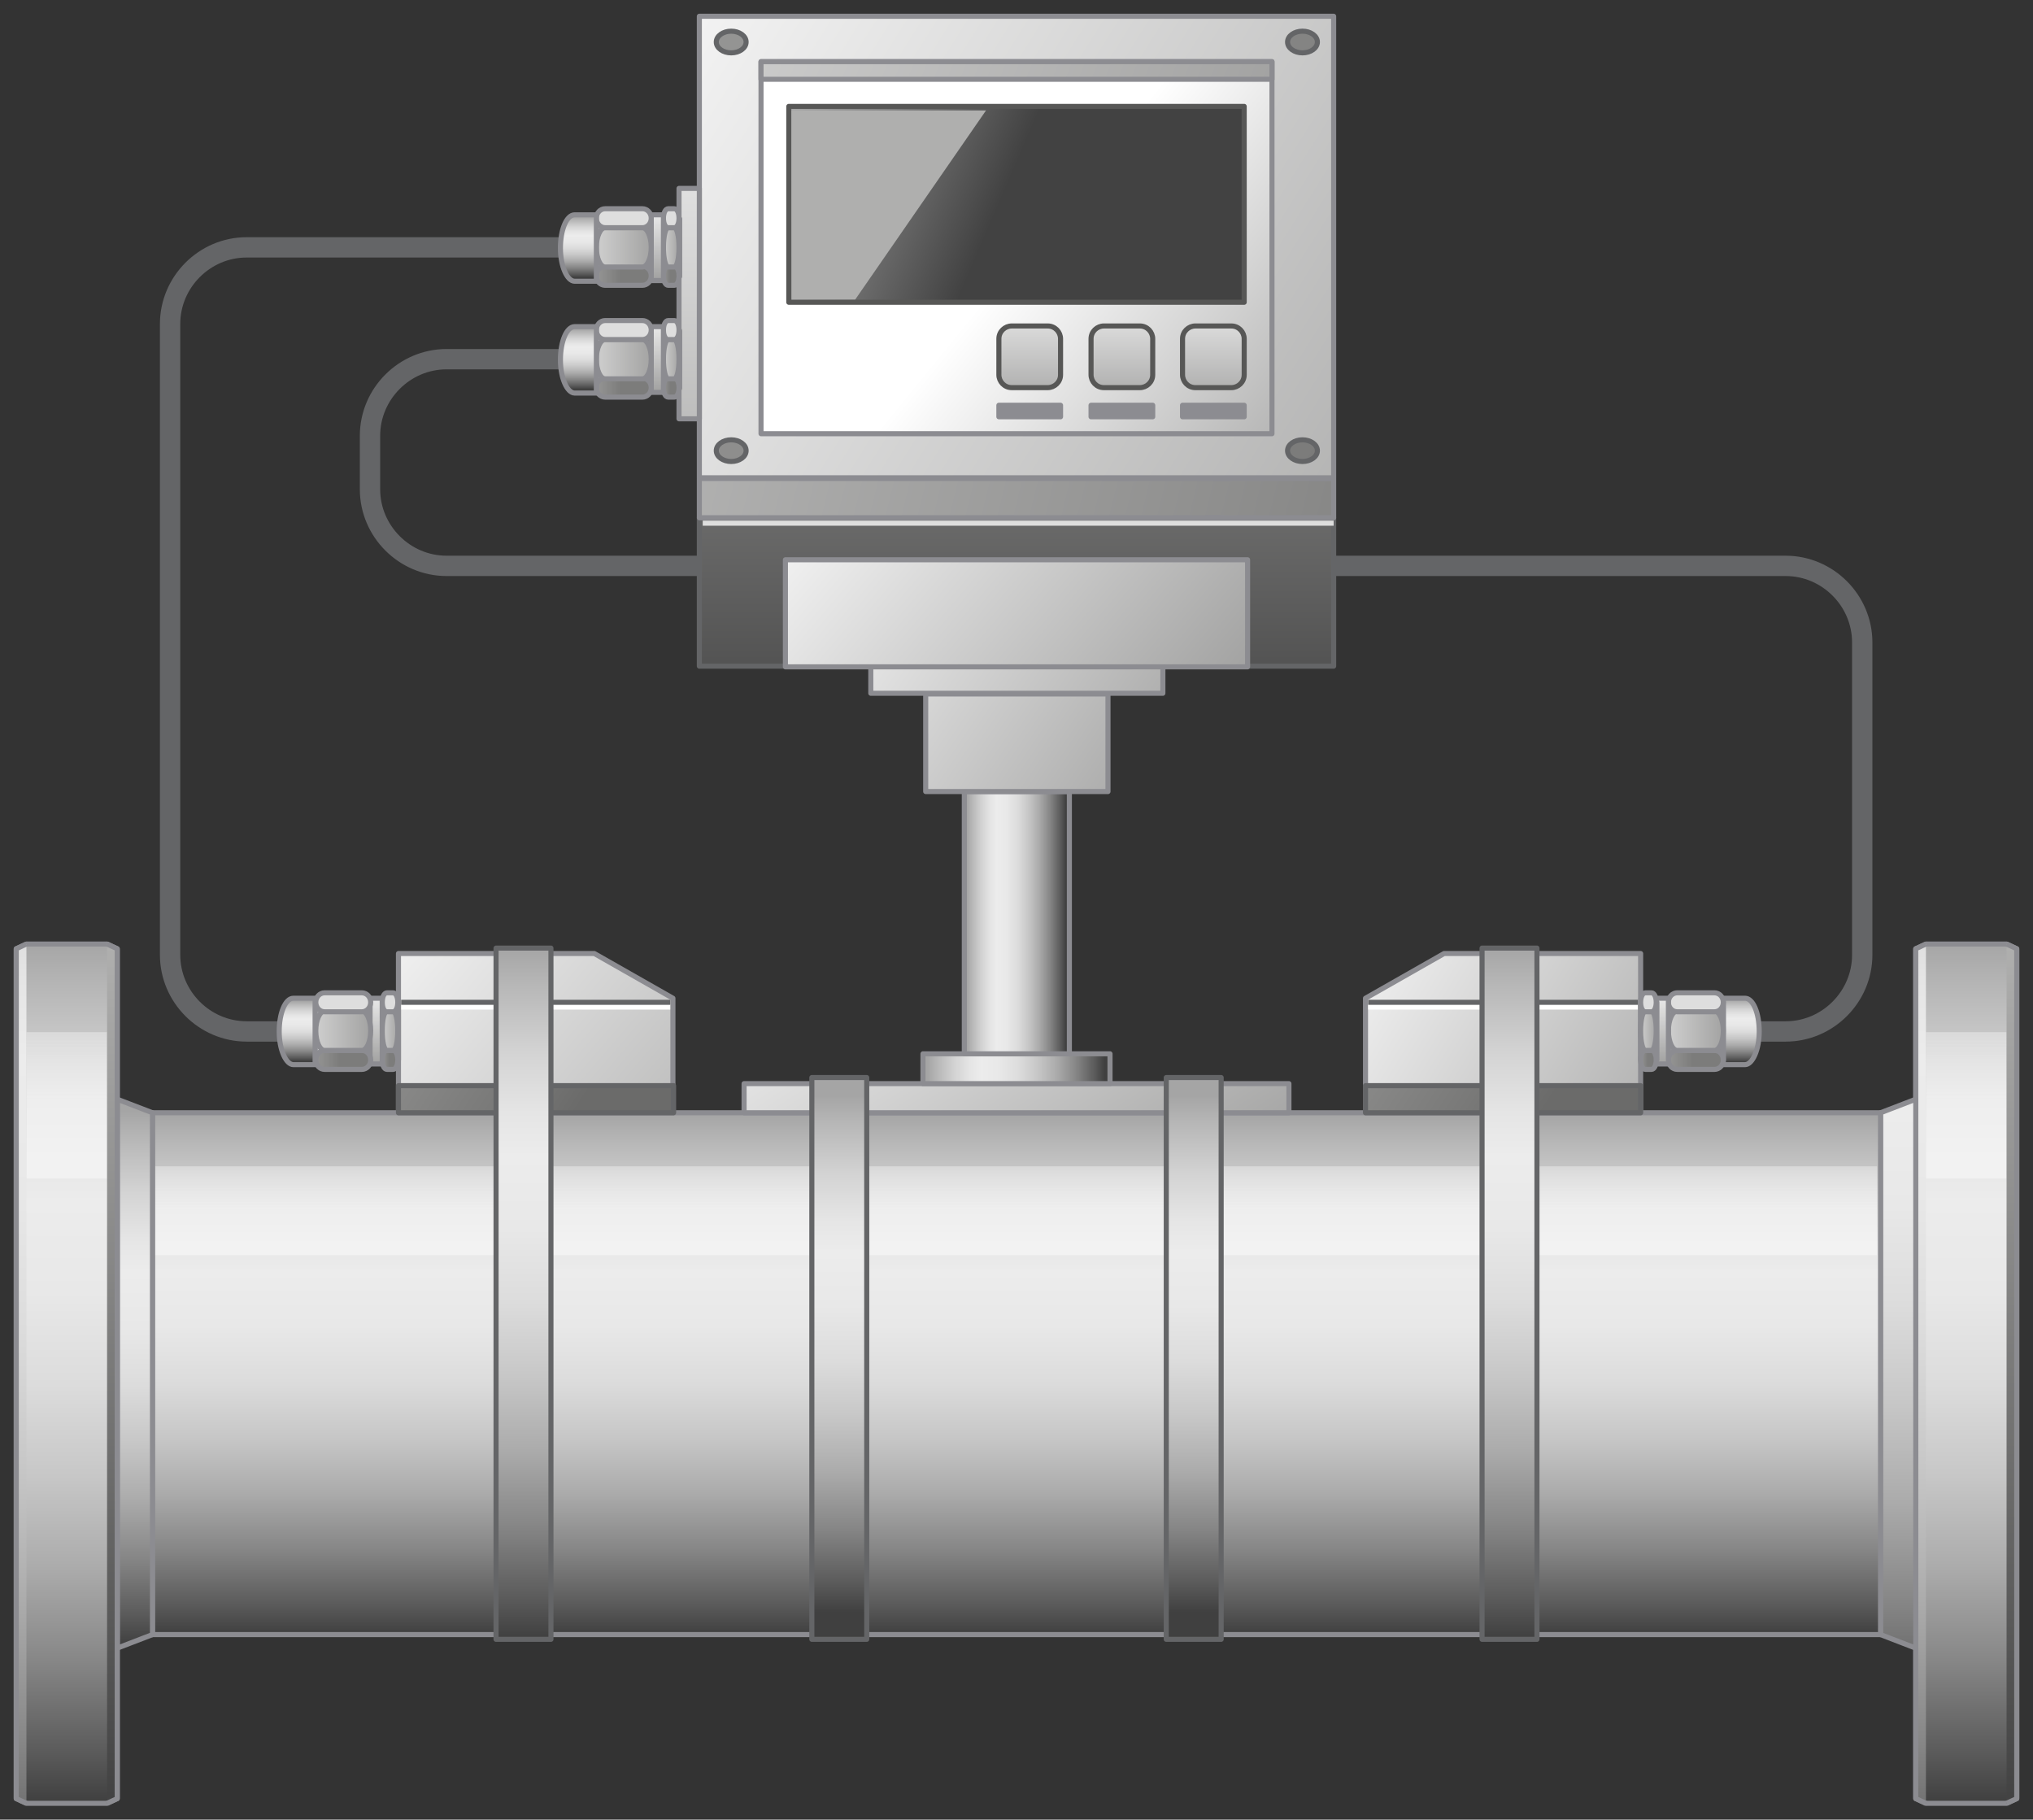 <?xml version="1.0" encoding="utf-8"?>

<!-- Copyright 2016 Siemens AG -->

<!-- Generator: Adobe Illustrator 16.0.4, SVG Export Plug-In . SVG Version: 6.00 Build 0)  -->
<!DOCTYPE svg PUBLIC "-//W3C//DTD SVG 1.1//EN" "http://www.w3.org/Graphics/SVG/1.1/DTD/svg11.dtd">
<svg version="1.1" id="Ultrasonic_Flow_Transducer" xmlns="http://www.w3.org/2000/svg" xmlns:xlink="http://www.w3.org/1999/xlink"
	 x="0px" y="0px" width="300px" height="268.5px" viewBox="0 0 300 268.5" enable-background="new 0 0 300 268.5"
	 xml:space="preserve">
<rect x="0" y="0" width="300" height="268.5" fill="#333333" stroke="none"/>
<g id="Pipe__x2B__Flanges">
	<g id="Flange_Right">
		<linearGradient id="Shape_2_" gradientUnits="userSpaceOnUse" x1="290.17" y1="139.095" x2="290.17" y2="265.807">
			<stop  offset="0" style="stop-color:#A5A5A5"/>
			<stop  offset="4.758149e-02" style="stop-color:#B5B5B5"/>
			<stop  offset="0.151" style="stop-color:#D3D3D3"/>
			<stop  offset="0.239" style="stop-color:#E5E5E5"/>
			<stop  offset="0.302" style="stop-color:#ECECEC"/>
			<stop  offset="0.407" style="stop-color:#E8E8E8"/>
			<stop  offset="0.514" style="stop-color:#DCDCDC"/>
			<stop  offset="0.621" style="stop-color:#C7C7C7"/>
			<stop  offset="0.729" style="stop-color:#ABABAB"/>
			<stop  offset="0.838" style="stop-color:#868686"/>
			<stop  offset="0.945" style="stop-color:#5A5A5A"/>
			<stop  offset="1" style="stop-color:#404040"/>
		</linearGradient>
		
			<polygon id="Shape_6_" fill="url(#Shape_2_)" stroke="#8C8C91" stroke-width="0.75" stroke-linejoin="round" stroke-miterlimit="10" points="
			297.6,265.4 296.1,266.1 284.2,266.1 282.7,265.4 282.7,140 284.2,139.3 296.1,139.3 297.6,140 		"/>
		<linearGradient id="Reflection_3_" gradientUnits="userSpaceOnUse" x1="290.17" y1="150.561" x2="290.17" y2="162.295">
			<stop  offset="0" style="stop-color:#F2F2F2;stop-opacity:0.4"/>
			<stop  offset="1" style="stop-color:#F7F7F7;stop-opacity:0.7"/>
		</linearGradient>
		<rect id="Reflection_2_" x="284.2" y="152.3" fill="url(#Reflection_3_)" width="11.9" height="21.6"/>
		<linearGradient id="Edge_Right_2_" gradientUnits="userSpaceOnUse" x1="296.869" y1="139.833" x2="296.869" y2="266.144">
			<stop  offset="0" style="stop-color:#AFAFAE"/>
			<stop  offset="1" style="stop-color:#424242"/>
		</linearGradient>
		
			<polyline id="Edge_Right_1_" fill="url(#Edge_Right_2_)" stroke="#8C8C91" stroke-width="0.75" stroke-linejoin="round" stroke-miterlimit="10" points="
			296.1,139.3 297.6,140 297.6,265.4 296.1,266.1 		"/>
		<linearGradient id="Edge_Left_2_" gradientUnits="userSpaceOnUse" x1="283.471" y1="99.46" x2="283.471" y2="287.801">
			<stop  offset="0" style="stop-color:#A5A5A5"/>
			<stop  offset="4.758149e-02" style="stop-color:#B5B5B5"/>
			<stop  offset="0.151" style="stop-color:#D3D3D3"/>
			<stop  offset="0.239" style="stop-color:#E5E5E5"/>
			<stop  offset="0.302" style="stop-color:#ECECEC"/>
			<stop  offset="0.407" style="stop-color:#E8E8E8"/>
			<stop  offset="0.514" style="stop-color:#DCDCDC"/>
			<stop  offset="0.621" style="stop-color:#C7C7C7"/>
			<stop  offset="0.729" style="stop-color:#ABABAB"/>
			<stop  offset="0.838" style="stop-color:#868686"/>
			<stop  offset="0.945" style="stop-color:#5A5A5A"/>
			<stop  offset="1" style="stop-color:#404040"/>
		</linearGradient>
		
			<polyline id="Edge_Left_1_" fill="url(#Edge_Left_2_)" stroke="#8C8C91" stroke-width="0.75" stroke-linejoin="round" stroke-miterlimit="10" points="
			284.2,266.1 282.7,265.4 282.7,140 284.2,139.3 		"/>
	</g>
	<linearGradient id="Weld_Seam_Right_1_" gradientUnits="userSpaceOnUse" x1="280.129" y1="123.001" x2="280.129" y2="258.315">
		<stop  offset="0" style="stop-color:#A5A5A5"/>
		<stop  offset="4.758149e-02" style="stop-color:#B5B5B5"/>
		<stop  offset="0.151" style="stop-color:#D3D3D3"/>
		<stop  offset="0.239" style="stop-color:#E5E5E5"/>
		<stop  offset="0.302" style="stop-color:#ECECEC"/>
		<stop  offset="0.407" style="stop-color:#E8E8E8"/>
		<stop  offset="0.514" style="stop-color:#DCDCDC"/>
		<stop  offset="0.621" style="stop-color:#C7C7C7"/>
		<stop  offset="0.729" style="stop-color:#ABABAB"/>
		<stop  offset="0.838" style="stop-color:#868686"/>
		<stop  offset="0.945" style="stop-color:#5A5A5A"/>
		<stop  offset="1" style="stop-color:#404040"/>
	</linearGradient>
	
		<polygon id="Weld_Seam_Right" fill="url(#Weld_Seam_Right_1_)" stroke="#8C8C91" stroke-width="0.75" stroke-linecap="round" stroke-linejoin="round" stroke-miterlimit="10" points="
		282.7,243.2 277.5,241.2 277.5,164.2 282.7,162.2 	"/>
	<g id="Pipe">
		<linearGradient id="Shape_3_" gradientUnits="userSpaceOnUse" x1="150.017" y1="164.433" x2="150.017" y2="241.101">
			<stop  offset="0" style="stop-color:#A5A5A5"/>
			<stop  offset="4.758149e-02" style="stop-color:#B5B5B5"/>
			<stop  offset="0.151" style="stop-color:#D3D3D3"/>
			<stop  offset="0.239" style="stop-color:#E5E5E5"/>
			<stop  offset="0.302" style="stop-color:#ECECEC"/>
			<stop  offset="0.407" style="stop-color:#E8E8E8"/>
			<stop  offset="0.514" style="stop-color:#DCDCDC"/>
			<stop  offset="0.621" style="stop-color:#C7C7C7"/>
			<stop  offset="0.729" style="stop-color:#ABABAB"/>
			<stop  offset="0.838" style="stop-color:#868686"/>
			<stop  offset="0.945" style="stop-color:#5A5A5A"/>
			<stop  offset="1" style="stop-color:#404040"/>
		</linearGradient>
		
			<rect id="Shape_7_" x="22.5" y="164.2" fill="url(#Shape_3_)" stroke="#8C8C91" stroke-width="0.75" stroke-linejoin="round" stroke-miterlimit="10" width="255" height="77"/>
		<linearGradient id="Reflection_5_" gradientUnits="userSpaceOnUse" x1="150.013" y1="171.167" x2="150.013" y2="178.278">
			<stop  offset="0" style="stop-color:#F2F2F2;stop-opacity:0.4"/>
			<stop  offset="1" style="stop-color:#F7F7F7;stop-opacity:0.7"/>
		</linearGradient>
		<rect id="Reflection_1_" x="22.9" y="172.1" fill="url(#Reflection_5_)" width="254.1" height="13.1"/>
	</g>
	<linearGradient id="Weld_Seam_Left_1_" gradientUnits="userSpaceOnUse" x1="19.906" y1="163.881" x2="19.906" y2="242.688">
		<stop  offset="0" style="stop-color:#A5A5A5"/>
		<stop  offset="4.758149e-02" style="stop-color:#B5B5B5"/>
		<stop  offset="0.151" style="stop-color:#D3D3D3"/>
		<stop  offset="0.239" style="stop-color:#E5E5E5"/>
		<stop  offset="0.302" style="stop-color:#ECECEC"/>
		<stop  offset="0.407" style="stop-color:#E8E8E8"/>
		<stop  offset="0.514" style="stop-color:#DCDCDC"/>
		<stop  offset="0.621" style="stop-color:#C7C7C7"/>
		<stop  offset="0.729" style="stop-color:#ABABAB"/>
		<stop  offset="0.838" style="stop-color:#868686"/>
		<stop  offset="0.945" style="stop-color:#5A5A5A"/>
		<stop  offset="1" style="stop-color:#404040"/>
	</linearGradient>
	
		<polygon id="Weld_Seam_Left" fill="url(#Weld_Seam_Left_1_)" stroke="#8C8C91" stroke-width="0.75" stroke-linejoin="round" stroke-miterlimit="10" points="
		17.3,243.2 22.5,241.2 22.5,164.2 17.3,162.2 	"/>
	<g id="Flange_Left">
		<linearGradient id="Shape_4_" gradientUnits="userSpaceOnUse" x1="9.864" y1="139.095" x2="9.864" y2="265.807">
			<stop  offset="0" style="stop-color:#A5A5A5"/>
			<stop  offset="4.758149e-02" style="stop-color:#B5B5B5"/>
			<stop  offset="0.151" style="stop-color:#D3D3D3"/>
			<stop  offset="0.239" style="stop-color:#E5E5E5"/>
			<stop  offset="0.302" style="stop-color:#ECECEC"/>
			<stop  offset="0.407" style="stop-color:#E8E8E8"/>
			<stop  offset="0.514" style="stop-color:#DCDCDC"/>
			<stop  offset="0.621" style="stop-color:#C7C7C7"/>
			<stop  offset="0.729" style="stop-color:#ABABAB"/>
			<stop  offset="0.838" style="stop-color:#868686"/>
			<stop  offset="0.945" style="stop-color:#5A5A5A"/>
			<stop  offset="1" style="stop-color:#404040"/>
		</linearGradient>
		
			<polygon id="Shape_5_" fill="url(#Shape_4_)" stroke="#8C8C91" stroke-width="0.75" stroke-linejoin="round" stroke-miterlimit="10" points="
			17.3,265.4 15.8,266.1 3.9,266.1 2.4,265.4 2.4,140 3.9,139.3 15.8,139.3 17.3,140 		"/>
		<linearGradient id="Reflection_6_" gradientUnits="userSpaceOnUse" x1="9.865" y1="150.561" x2="9.865" y2="162.295">
			<stop  offset="0" style="stop-color:#F2F2F2;stop-opacity:0.4"/>
			<stop  offset="1" style="stop-color:#F7F7F7;stop-opacity:0.7"/>
		</linearGradient>
		<rect id="Reflection" x="3.9" y="152.3" fill="url(#Reflection_6_)" width="11.9" height="21.6"/>
		<linearGradient id="Edge_Right_3_" gradientUnits="userSpaceOnUse" x1="16.563" y1="139.833" x2="16.563" y2="266.144">
			<stop  offset="0" style="stop-color:#AFAFAE"/>
			<stop  offset="1" style="stop-color:#424242"/>
		</linearGradient>
		
			<polyline id="Edge_Right" fill="url(#Edge_Right_3_)" stroke="#8C8C91" stroke-width="0.75" stroke-linejoin="round" stroke-miterlimit="10" points="
			15.8,139.3 17.3,140 17.3,265.4 15.8,266.1 		"/>
		<linearGradient id="Edge_Left_3_" gradientUnits="userSpaceOnUse" x1="3.166" y1="99.46" x2="3.166" y2="287.801">
			<stop  offset="0" style="stop-color:#A5A5A5"/>
			<stop  offset="4.758149e-02" style="stop-color:#B5B5B5"/>
			<stop  offset="0.151" style="stop-color:#D3D3D3"/>
			<stop  offset="0.239" style="stop-color:#E5E5E5"/>
			<stop  offset="0.302" style="stop-color:#ECECEC"/>
			<stop  offset="0.407" style="stop-color:#E8E8E8"/>
			<stop  offset="0.514" style="stop-color:#DCDCDC"/>
			<stop  offset="0.621" style="stop-color:#C7C7C7"/>
			<stop  offset="0.729" style="stop-color:#ABABAB"/>
			<stop  offset="0.838" style="stop-color:#868686"/>
			<stop  offset="0.945" style="stop-color:#5A5A5A"/>
			<stop  offset="1" style="stop-color:#404040"/>
		</linearGradient>
		
			<polyline id="Edge_Left" fill="url(#Edge_Left_3_)" stroke="#8C8C91" stroke-width="0.75" stroke-linejoin="round" stroke-miterlimit="10" points="
			3.9,266.1 2.4,265.4 2.4,140 3.9,139.3 		"/>
	</g>
</g>
<g id="Cables">
	
		<path id="Connection_Sensor_Right" fill="none" stroke="#646567" stroke-width="3" stroke-linejoin="round" stroke-miterlimit="10" d="
		M82.7,53H65.9c-6.2,0-11.3,5.1-11.3,11.3v7.9c0,6.2,5.1,11.3,11.3,11.3h197.6c6.2,0,11.3,5.1,11.3,11.3v46.1
		c0,6.2-5.1,11.3-11.3,11.3h-3.9"/>
	
		<path id="Connection_Sensor_Left" fill="none" stroke="#646567" stroke-width="3" stroke-linejoin="round" stroke-miterlimit="10" d="
		M82.7,36.5H36.4c-6.2,0-11.3,5.1-11.3,11.3v93.1c0,6.2,5.1,11.3,11.3,11.3h5.1"/>
</g>
<g id="Transducer_Sensors">
	<g id="Sensor_Right">
		<linearGradient id="Shape_8_" gradientUnits="userSpaceOnUse" x1="192.392" y1="134.533" x2="277.892" y2="186.533">
			<stop  offset="0" style="stop-color:#FFFFFF"/>
			<stop  offset="1" style="stop-color:#7C7C7B"/>
		</linearGradient>
		
			<polygon id="Shape_1_" fill="url(#Shape_8_)" stroke="#8C8C91" stroke-width="0.75" stroke-linejoin="round" stroke-miterlimit="10" points="
			201.5,147.3 213.1,140.7 242.1,140.7 242.1,164.2 201.5,164.2 		"/>
		
			<linearGradient id="Contact_Piece_Pipe_2_" gradientUnits="userSpaceOnUse" x1="189.183" y1="140.966" x2="226.744" y2="165.408">
			<stop  offset="0" style="stop-color:#9A9A99"/>
			<stop  offset="0.295" style="stop-color:#919190"/>
			<stop  offset="0.777" style="stop-color:#797978"/>
			<stop  offset="1" style="stop-color:#6B6B6A"/>
		</linearGradient>
		
			<rect id="Contact_Piece_Pipe_1_" x="201.5" y="160.2" fill="url(#Contact_Piece_Pipe_2_)" stroke="#646567" stroke-width="0.75" stroke-linejoin="round" stroke-miterlimit="10" width="40.6" height="4"/>
		
			<line id="Reflection_Line_2_" fill="none" stroke="#FFFFFF" stroke-width="0.75" stroke-linejoin="round" stroke-miterlimit="10" x1="201.9" y1="148.6" x2="241.7" y2="148.6"/>
		
			<line id="Devider_Line_1_" fill="none" stroke="#646567" stroke-width="0.75" stroke-linejoin="round" stroke-miterlimit="10" x1="201.9" y1="147.9" x2="241.7" y2="147.9"/>
		<g id="Electrical_Connection_1_">
			<linearGradient id="End_Piece_4_" gradientUnits="userSpaceOnUse" x1="256.946" y1="147.505" x2="256.946" y2="156.696">
				<stop  offset="0" style="stop-color:#A5A5A5"/>
				<stop  offset="4.758149e-02" style="stop-color:#B5B5B5"/>
				<stop  offset="0.151" style="stop-color:#D3D3D3"/>
				<stop  offset="0.239" style="stop-color:#E5E5E5"/>
				<stop  offset="0.302" style="stop-color:#ECECEC"/>
				<stop  offset="0.407" style="stop-color:#E8E8E8"/>
				<stop  offset="0.514" style="stop-color:#DCDCDC"/>
				<stop  offset="0.621" style="stop-color:#C7C7C7"/>
				<stop  offset="0.729" style="stop-color:#ABABAB"/>
				<stop  offset="0.838" style="stop-color:#868686"/>
				<stop  offset="0.945" style="stop-color:#5A5A5A"/>
				<stop  offset="1" style="stop-color:#404040"/>
			</linearGradient>
			
				<path id="End_Piece_3_" fill="url(#End_Piece_4_)" stroke="#8C8C91" stroke-width="0.75" stroke-linejoin="round" stroke-miterlimit="10" d="
				M254.3,147.3h3.2c1.2,0,2.1,2.2,2.1,4.9c0,2.7-1,4.9-2.1,4.9h-3.2V147.3z"/>
			<g id="Nut_Big_3_">
				<linearGradient id="Shape_9_" gradientUnits="userSpaceOnUse" x1="246.227" y1="152.153" x2="254.305" y2="152.153">
					<stop  offset="0" style="stop-color:#FFFFFF"/>
					<stop  offset="1" style="stop-color:#7C7C7B"/>
				</linearGradient>
				
					<rect id="Shape_18_" x="246.2" y="147.9" fill="url(#Shape_9_)" stroke="#8C8C91" stroke-width="0.75" stroke-linecap="round" stroke-linejoin="round" stroke-miterlimit="10" width="8.1" height="8.5"/>
				
					<linearGradient id="Shape_Side_Underneath_1_" gradientUnits="userSpaceOnUse" x1="230.897" y1="156.399" x2="249.814" y2="156.399">
					<stop  offset="0" style="stop-color:#FFFFFF"/>
					<stop  offset="1" style="stop-color:#7C7C7B"/>
				</linearGradient>
				
					<path id="Shape_Side_Underneath_13_" fill="url(#Shape_Side_Underneath_1_)" stroke="#8C8C91" stroke-width="0.75" stroke-linecap="round" stroke-linejoin="round" stroke-miterlimit="10" d="
					M253,157.8c0.7,0,1.3-0.6,1.3-1.4s-0.6-1.4-1.3-1.4h-5.5c-0.7,0-1.3,0.6-1.3,1.4s0.6,1.4,1.3,1.4H253z"/>
				
					<linearGradient id="Shape_Side_Middle_1_" gradientUnits="userSpaceOnUse" x1="237.251" y1="152.153" x2="261.548" y2="152.153">
					<stop  offset="0" style="stop-color:#FFFFFF"/>
					<stop  offset="1" style="stop-color:#7C7C7B"/>
				</linearGradient>
				
					<path id="Shape_Side_Middle_13_" fill="url(#Shape_Side_Middle_1_)" stroke="#8C8C91" stroke-width="0.75" stroke-linecap="round" stroke-linejoin="round" stroke-miterlimit="10" d="
					M253,155c0.7,0,1.3-1.3,1.3-2.9c0-1.6-0.6-2.9-1.3-2.9h-5.5c-0.7,0-1.3,1.3-1.3,2.9c0,1.6,0.6,2.9,1.3,2.9H253z"/>
				
					<path id="Shape_Side_Top_13_" fill="#DEDEDE" stroke="#8C8C91" stroke-width="0.75" stroke-linecap="round" stroke-linejoin="round" stroke-miterlimit="10" d="
					M253,149.3c0.7,0,1.3-0.6,1.3-1.4s-0.6-1.4-1.3-1.4h-5.5c-0.7,0-1.3,0.6-1.3,1.4s0.6,1.4,1.3,1.4H253z"/>
			</g>
			
				<linearGradient id="Intermediate_Piece_1_" gradientUnits="userSpaceOnUse" x1="245.337" y1="144.29" x2="245.337" y2="161.942">
				<stop  offset="0" style="stop-color:#FFFFFF"/>
				<stop  offset="1" style="stop-color:#7C7C7B"/>
			</linearGradient>
			
				<rect id="Intermediate_Piece_6_" x="244.4" y="147.3" fill="url(#Intermediate_Piece_1_)" stroke="#8C8C91" stroke-width="0.75" stroke-linejoin="round" stroke-miterlimit="10" width="1.8" height="9.7"/>
			<g id="Nut_8_">
				<linearGradient id="Shape_10_" gradientUnits="userSpaceOnUse" x1="242.094" y1="152.153" x2="244.447" y2="152.153">
					<stop  offset="0" style="stop-color:#FFFFFF"/>
					<stop  offset="1" style="stop-color:#7C7C7B"/>
				</linearGradient>
				
					<rect id="Shape_17_" x="242.1" y="147.9" fill="url(#Shape_10_)" stroke="#8C8C91" stroke-width="0.75" stroke-linecap="round" stroke-linejoin="round" stroke-miterlimit="10" width="2.4" height="8.5"/>
				
					<linearGradient id="Shape_Side_Underneath_2_" gradientUnits="userSpaceOnUse" x1="237.627" y1="156.399" x2="243.138" y2="156.399">
					<stop  offset="0" style="stop-color:#FFFFFF"/>
					<stop  offset="1" style="stop-color:#7C7C7B"/>
				</linearGradient>
				
					<path id="Shape_Side_Underneath_12_" fill="url(#Shape_Side_Underneath_2_)" stroke="#8C8C91" stroke-width="0.75" stroke-linecap="round" stroke-linejoin="round" stroke-miterlimit="10" d="
					M243.7,157.8c0.4,0,0.7-0.6,0.7-1.4s-0.3-1.4-0.7-1.4h-0.9c-0.4,0-0.7,0.6-0.7,1.4s0.3,1.4,0.7,1.4H243.7z"/>
				
					<linearGradient id="Shape_Side_Middle_2_" gradientUnits="userSpaceOnUse" x1="239.478" y1="152.153" x2="246.557" y2="152.153">
					<stop  offset="0" style="stop-color:#FFFFFF"/>
					<stop  offset="1" style="stop-color:#7C7C7B"/>
				</linearGradient>
				
					<path id="Shape_Side_Middle_12_" fill="url(#Shape_Side_Middle_2_)" stroke="#8C8C91" stroke-width="0.75" stroke-linecap="round" stroke-linejoin="round" stroke-miterlimit="10" d="
					M243.7,155c0.4,0,0.7-1.3,0.7-2.9c0-1.6-0.3-2.9-0.7-2.9h-0.9c-0.4,0-0.7,1.3-0.7,2.9c0,1.6,0.3,2.9,0.7,2.9H243.7z"/>
				
					<path id="Shape_Side_Top_12_" fill="#DEDEDE" stroke="#8C8C91" stroke-width="0.75" stroke-linecap="round" stroke-linejoin="round" stroke-miterlimit="10" d="
					M243.7,149.3c0.4,0,0.7-0.6,0.7-1.4s-0.3-1.4-0.7-1.4h-0.9c-0.4,0-0.7,0.6-0.7,1.4s0.3,1.4,0.7,1.4H243.7z"/>
			</g>
		</g>
	</g>
	<g id="Sensor_Left">
		<linearGradient id="Shape_11_" gradientUnits="userSpaceOnUse" x1="48.77" y1="129.769" x2="142.018" y2="209.767">
			<stop  offset="0" style="stop-color:#FFFFFF"/>
			<stop  offset="1" style="stop-color:#7C7C7B"/>
		</linearGradient>
		
			<polygon id="Shape" fill="url(#Shape_11_)" stroke="#8C8C91" stroke-width="0.75" stroke-linejoin="round" stroke-miterlimit="10" points="
			99.3,147.3 87.7,140.7 58.8,140.7 58.8,164.2 99.3,164.2 		"/>
		
			<linearGradient id="Contact_Piece_Pipe_3_" gradientUnits="userSpaceOnUse" x1="46.421" y1="140.966" x2="83.982" y2="165.408">
			<stop  offset="0" style="stop-color:#9A9A99"/>
			<stop  offset="0.295" style="stop-color:#919190"/>
			<stop  offset="0.777" style="stop-color:#797978"/>
			<stop  offset="1" style="stop-color:#6B6B6A"/>
		</linearGradient>
		
			<rect id="Contact_Piece_Pipe" x="58.8" y="160.2" fill="url(#Contact_Piece_Pipe_3_)" stroke="#646567" stroke-width="0.75" stroke-linejoin="round" stroke-miterlimit="10" width="40.6" height="4"/>
		
			<line id="Reflection_Line_1_" fill="none" stroke="#FFFFFF" stroke-width="0.75" stroke-linejoin="round" stroke-miterlimit="10" x1="98.9" y1="148.6" x2="59.2" y2="148.6"/>
		
			<line id="Devider_Line" fill="none" stroke="#646567" stroke-width="0.75" stroke-linejoin="round" stroke-miterlimit="10" x1="98.9" y1="147.9" x2="59.2" y2="147.9"/>
		<g id="Electrical_Connection">
			<g id="Nut_5_">
				<linearGradient id="Shape_12_" gradientUnits="userSpaceOnUse" x1="56.404" y1="152.153" x2="58.759" y2="152.153">
					<stop  offset="0" style="stop-color:#FFFFFF"/>
					<stop  offset="1" style="stop-color:#7C7C7B"/>
				</linearGradient>
				
					<rect id="Shape_14_" x="56.4" y="147.9" fill="url(#Shape_12_)" stroke="#8C8C91" stroke-width="0.75" stroke-linecap="round" stroke-linejoin="round" stroke-miterlimit="10" width="2.4" height="8.5"/>
				
					<linearGradient id="Shape_Side_Underneath_3_" gradientUnits="userSpaceOnUse" x1="51.936" y1="156.399" x2="57.45" y2="156.399">
					<stop  offset="0" style="stop-color:#FFFFFF"/>
					<stop  offset="1" style="stop-color:#7C7C7B"/>
				</linearGradient>
				
					<path id="Shape_Side_Underneath_9_" fill="url(#Shape_Side_Underneath_3_)" stroke="#8C8C91" stroke-width="0.75" stroke-linecap="round" stroke-linejoin="round" stroke-miterlimit="10" d="
					M58,157.8c0.4,0,0.7-0.6,0.7-1.4S58.4,155,58,155h-0.9c-0.4,0-0.7,0.6-0.7,1.4s0.3,1.4,0.7,1.4H58z"/>
				
					<linearGradient id="Shape_Side_Middle_3_" gradientUnits="userSpaceOnUse" x1="53.789" y1="152.153" x2="60.87" y2="152.153">
					<stop  offset="0" style="stop-color:#FFFFFF"/>
					<stop  offset="1" style="stop-color:#7C7C7B"/>
				</linearGradient>
				
					<path id="Shape_Side_Middle_9_" fill="url(#Shape_Side_Middle_3_)" stroke="#8C8C91" stroke-width="0.75" stroke-linecap="round" stroke-linejoin="round" stroke-miterlimit="10" d="
					M58,155c0.4,0,0.7-1.3,0.7-2.9c0-1.6-0.3-2.9-0.7-2.9h-0.9c-0.4,0-0.7,1.3-0.7,2.9c0,1.6,0.3,2.9,0.7,2.9H58z"/>
				
					<path id="Shape_Side_Top_9_" fill="#DEDEDE" stroke="#8C8C91" stroke-width="0.75" stroke-linecap="round" stroke-linejoin="round" stroke-miterlimit="10" d="
					M58,149.3c0.4,0,0.7-0.6,0.7-1.4s-0.3-1.4-0.7-1.4h-0.9c-0.4,0-0.7,0.6-0.7,1.4s0.3,1.4,0.7,1.4H58z"/>
			</g>
			
				<linearGradient id="Intermediate_Piece_2_" gradientUnits="userSpaceOnUse" x1="55.515" y1="144.29" x2="55.515" y2="161.942">
				<stop  offset="0" style="stop-color:#FFFFFF"/>
				<stop  offset="1" style="stop-color:#7C7C7B"/>
			</linearGradient>
			
				<rect id="Intermediate_Piece_4_" x="54.6" y="147.3" fill="url(#Intermediate_Piece_2_)" stroke="#8C8C91" stroke-width="0.75" stroke-linejoin="round" stroke-miterlimit="10" width="1.8" height="9.7"/>
			<g id="Nut_Big_2_">
				<linearGradient id="Shape_22_" gradientUnits="userSpaceOnUse" x1="46.547" y1="152.153" x2="54.626" y2="152.153">
					<stop  offset="0" style="stop-color:#FFFFFF"/>
					<stop  offset="1" style="stop-color:#7C7C7B"/>
				</linearGradient>
				
					<rect id="Shape_13_" x="46.5" y="147.9" fill="url(#Shape_22_)" stroke="#8C8C91" stroke-width="0.75" stroke-linecap="round" stroke-linejoin="round" stroke-miterlimit="10" width="8.1" height="8.5"/>
				
					<linearGradient id="Shape_Side_Underneath_4_" gradientUnits="userSpaceOnUse" x1="31.216" y1="156.399" x2="50.134" y2="156.399">
					<stop  offset="0" style="stop-color:#FFFFFF"/>
					<stop  offset="1" style="stop-color:#7C7C7B"/>
				</linearGradient>
				
					<path id="Shape_Side_Underneath_8_" fill="url(#Shape_Side_Underneath_4_)" stroke="#8C8C91" stroke-width="0.75" stroke-linecap="round" stroke-linejoin="round" stroke-miterlimit="10" d="
					M53.4,157.8c0.7,0,1.3-0.6,1.3-1.4s-0.6-1.4-1.3-1.4h-5.5c-0.7,0-1.3,0.6-1.3,1.4s0.6,1.4,1.3,1.4H53.4z"/>
				
					<linearGradient id="Shape_Side_Middle_4_" gradientUnits="userSpaceOnUse" x1="37.571" y1="152.153" x2="61.87" y2="152.153">
					<stop  offset="0" style="stop-color:#FFFFFF"/>
					<stop  offset="1" style="stop-color:#7C7C7B"/>
				</linearGradient>
				
					<path id="Shape_Side_Middle_8_" fill="url(#Shape_Side_Middle_4_)" stroke="#8C8C91" stroke-width="0.75" stroke-linecap="round" stroke-linejoin="round" stroke-miterlimit="10" d="
					M53.4,155c0.7,0,1.3-1.3,1.3-2.9c0-1.6-0.6-2.9-1.3-2.9h-5.5c-0.7,0-1.3,1.3-1.3,2.9c0,1.6,0.6,2.9,1.3,2.9H53.4z"/>
				
					<path id="Shape_Side_Top_8_" fill="#DEDEDE" stroke="#8C8C91" stroke-width="0.75" stroke-linecap="round" stroke-linejoin="round" stroke-miterlimit="10" d="
					M53.4,149.3c0.7,0,1.3-0.6,1.3-1.4s-0.6-1.4-1.3-1.4h-5.5c-0.7,0-1.3,0.6-1.3,1.4s0.6,1.4,1.3,1.4H53.4z"/>
			</g>
			<linearGradient id="End_Piece_5_" gradientUnits="userSpaceOnUse" x1="43.906" y1="147.719" x2="43.906" y2="156.587">
				<stop  offset="0" style="stop-color:#A5A5A5"/>
				<stop  offset="4.758149e-02" style="stop-color:#B5B5B5"/>
				<stop  offset="0.151" style="stop-color:#D3D3D3"/>
				<stop  offset="0.239" style="stop-color:#E5E5E5"/>
				<stop  offset="0.302" style="stop-color:#ECECEC"/>
				<stop  offset="0.407" style="stop-color:#E8E8E8"/>
				<stop  offset="0.514" style="stop-color:#DCDCDC"/>
				<stop  offset="0.621" style="stop-color:#C7C7C7"/>
				<stop  offset="0.729" style="stop-color:#ABABAB"/>
				<stop  offset="0.838" style="stop-color:#868686"/>
				<stop  offset="0.945" style="stop-color:#5A5A5A"/>
				<stop  offset="1" style="stop-color:#404040"/>
			</linearGradient>
			
				<path id="End_Piece_2_" fill="url(#End_Piece_5_)" stroke="#8C8C91" stroke-width="0.75" stroke-linejoin="round" stroke-miterlimit="10" d="
				M46.5,147.3h-3.2c-1.2,0-2.1,2.2-2.1,4.9c0,2.7,1,4.9,2.1,4.9h3.2V147.3z"/>
		</g>
	</g>
</g>
<g id="Operating_Unit__x2B__Electric_Box">
	<linearGradient id="Plate_Base_1_" gradientUnits="userSpaceOnUse" x1="124.627" y1="122.878" x2="181.817" y2="211.059">
		<stop  offset="0" style="stop-color:#FFFFFF"/>
		<stop  offset="1" style="stop-color:#7C7C7B"/>
	</linearGradient>
	
		<rect id="Plate_Base" x="109.8" y="159.9" fill="url(#Plate_Base_1_)" stroke="#8C8C91" stroke-width="0.75" stroke-linejoin="round" stroke-miterlimit="10" width="80.4" height="4.3"/>
	<linearGradient id="Socket_Plate_1_" gradientUnits="userSpaceOnUse" x1="136.91" y1="157.669" x2="163.008" y2="157.669">
		<stop  offset="0" style="stop-color:#A5A5A5"/>
		<stop  offset="4.758149e-02" style="stop-color:#B5B5B5"/>
		<stop  offset="0.151" style="stop-color:#D3D3D3"/>
		<stop  offset="0.239" style="stop-color:#E5E5E5"/>
		<stop  offset="0.302" style="stop-color:#ECECEC"/>
		<stop  offset="0.407" style="stop-color:#E8E8E8"/>
		<stop  offset="0.514" style="stop-color:#DCDCDC"/>
		<stop  offset="0.621" style="stop-color:#C7C7C7"/>
		<stop  offset="0.729" style="stop-color:#ABABAB"/>
		<stop  offset="0.838" style="stop-color:#868686"/>
		<stop  offset="0.945" style="stop-color:#5A5A5A"/>
		<stop  offset="1" style="stop-color:#404040"/>
	</linearGradient>
	
		<rect id="Socket_Plate" x="136.2" y="155.5" fill="url(#Socket_Plate_1_)" stroke="#8C8C91" stroke-width="0.75" stroke-linejoin="round" stroke-miterlimit="10" width="27.6" height="4.4"/>
	<linearGradient id="Socket_Pipe_1_" gradientUnits="userSpaceOnUse" x1="142.666" y1="136.106" x2="157.303" y2="136.106">
		<stop  offset="0" style="stop-color:#A5A5A5"/>
		<stop  offset="4.758149e-02" style="stop-color:#B5B5B5"/>
		<stop  offset="0.151" style="stop-color:#D3D3D3"/>
		<stop  offset="0.239" style="stop-color:#E5E5E5"/>
		<stop  offset="0.302" style="stop-color:#ECECEC"/>
		<stop  offset="0.407" style="stop-color:#E8E8E8"/>
		<stop  offset="0.514" style="stop-color:#DCDCDC"/>
		<stop  offset="0.621" style="stop-color:#C7C7C7"/>
		<stop  offset="0.729" style="stop-color:#ABABAB"/>
		<stop  offset="0.838" style="stop-color:#868686"/>
		<stop  offset="0.945" style="stop-color:#5A5A5A"/>
		<stop  offset="1" style="stop-color:#404040"/>
	</linearGradient>
	
		<rect id="Socket_Pipe" x="142.3" y="116.8" fill="url(#Socket_Pipe_1_)" stroke="#8C8C91" stroke-width="0.75" stroke-linejoin="round" stroke-miterlimit="10" width="15.5" height="38.7"/>
	<linearGradient id="Socket_1_" gradientUnits="userSpaceOnUse" x1="112.326" y1="83.814" x2="193.571" y2="139.311">
		<stop  offset="0" style="stop-color:#FFFFFF"/>
		<stop  offset="1" style="stop-color:#7C7C7B"/>
	</linearGradient>
	
		<rect id="Socket" x="136.6" y="102.4" fill="url(#Socket_1_)" stroke="#8C8C91" stroke-width="0.75" stroke-linejoin="round" stroke-miterlimit="10" width="26.9" height="14.4"/>
	<linearGradient id="Housing_Base_1_" gradientUnits="userSpaceOnUse" x1="116.607" y1="77.537" x2="197.862" y2="133.04">
		<stop  offset="0" style="stop-color:#FFFFFF"/>
		<stop  offset="1" style="stop-color:#7C7C7B"/>
	</linearGradient>
	
		<rect id="Housing_Base" x="128.5" y="98.3" fill="url(#Housing_Base_1_)" stroke="#8C8C91" stroke-width="0.75" stroke-linejoin="round" stroke-miterlimit="10" width="43.1" height="4"/>
	<linearGradient id="Housing_1_" gradientUnits="userSpaceOnUse" x1="150.017" y1="9.225" x2="150.017" y2="114.909">
		<stop  offset="0" style="stop-color:#AFAFAE"/>
		<stop  offset="1" style="stop-color:#424242"/>
	</linearGradient>
	
		<rect id="Housing" x="103.2" y="76.4" fill="url(#Housing_1_)" stroke="#646567" stroke-width="0.75" stroke-linejoin="round" stroke-miterlimit="10" width="93.6" height="21.9"/>
	<linearGradient id="Housing_Front_1_" gradientUnits="userSpaceOnUse" x1="117.427" y1="62.623" x2="197.075" y2="130.665">
		<stop  offset="0" style="stop-color:#FFFFFF"/>
		<stop  offset="1" style="stop-color:#7C7C7B"/>
	</linearGradient>
	
		<rect id="Housing_Front" x="115.9" y="82.6" fill="url(#Housing_Front_1_)" stroke="#8C8C91" stroke-width="0.75" stroke-linejoin="round" stroke-miterlimit="10" width="68.2" height="15.8"/>
	
		<line id="Reflection_Line" fill="none" stroke="#DEDEDE" stroke-width="0.75" stroke-linejoin="round" stroke-miterlimit="10" x1="103.7" y1="77.2" x2="196.8" y2="77.2"/>
	<linearGradient id="Cover_Front_1_" gradientUnits="userSpaceOnUse" x1="-71.21" y1="19.469" x2="220.252" y2="90.644">
		<stop  offset="0" style="stop-color:#FFFFFF"/>
		<stop  offset="1" style="stop-color:#7C7C7B"/>
	</linearGradient>
	
		<rect id="Cover_Front" x="103.2" y="70.6" fill="url(#Cover_Front_1_)" stroke="#8C8C91" stroke-width="0.75" stroke-linejoin="round" stroke-miterlimit="10" width="93.6" height="5.8"/>
	<linearGradient id="Cover_Top_1_" gradientUnits="userSpaceOnUse" x1="80.882" y1="-6.978" x2="290.446" y2="124.827">
		<stop  offset="0" style="stop-color:#FFFFFF"/>
		<stop  offset="1" style="stop-color:#7C7C7B"/>
	</linearGradient>
	
		<rect id="Cover_Top" x="103.2" y="2.4" fill="url(#Cover_Top_1_)" stroke="#8C8C91" stroke-width="0.75" stroke-linejoin="round" stroke-miterlimit="10" width="93.6" height="68.1"/>
	
		<linearGradient id="Operation__x2B__Display_Area_1_" gradientUnits="userSpaceOnUse" x1="150.907" y1="37.238" x2="214.907" y2="89.571">
		<stop  offset="0" style="stop-color:#FFFFFF"/>
		<stop  offset="1" style="stop-color:#7C7C7B"/>
	</linearGradient>
	
		<rect id="Operation__x2B__Display_Area" x="112.3" y="9.1" fill="url(#Operation__x2B__Display_Area_1_)" stroke="#8C8C91" stroke-width="0.75" stroke-linejoin="round" stroke-miterlimit="10" width="75.4" height="54.9"/>
	
		<linearGradient id="Edge_Operation__x2B__Display_Area_1_" gradientUnits="userSpaceOnUse" x1="30.011" y1="-39.569" x2="246.742" y2="50.598">
		<stop  offset="0" style="stop-color:#FFFFFF"/>
		<stop  offset="1" style="stop-color:#7C7C7B"/>
	</linearGradient>
	
		<rect id="Edge_Operation__x2B__Display_Area" x="112.3" y="9.1" fill="url(#Edge_Operation__x2B__Display_Area_1_)" stroke="#8C8C91" stroke-width="0.75" stroke-linejoin="round" stroke-miterlimit="10" width="75.4" height="2.6"/>
	<linearGradient id="Screws_1_" gradientUnits="userSpaceOnUse" x1="73.931" y1="-10.756" x2="240.481" y2="92.373">
		<stop  offset="0" style="stop-color:#9A9A99"/>
		<stop  offset="0.295" style="stop-color:#919190"/>
		<stop  offset="0.777" style="stop-color:#797978"/>
		<stop  offset="1" style="stop-color:#6B6B6A"/>
	</linearGradient>
	
		<path id="Screws" fill="url(#Screws_1_)" stroke="#646567" stroke-width="0.75" stroke-linejoin="round" stroke-miterlimit="10" d="
		M110.1,6.2c0,0.9-1,1.6-2.2,1.6c-1.2,0-2.2-0.7-2.2-1.6c0-0.9,1-1.6,2.2-1.6C109.1,4.6,110.1,5.3,110.1,6.2z M107.9,64.9
		c-1.2,0-2.2,0.7-2.2,1.6c0,0.9,1,1.6,2.2,1.6c1.2,0,2.2-0.7,2.2-1.6C110.1,65.6,109.1,64.9,107.9,64.9z M192.2,4.6
		c-1.2,0-2.2,0.7-2.2,1.6c0,0.9,1,1.6,2.2,1.6c1.2,0,2.2-0.7,2.2-1.6C194.4,5.3,193.4,4.6,192.2,4.6z M192.2,64.9
		c-1.2,0-2.2,0.7-2.2,1.6c0,0.9,1,1.6,2.2,1.6c1.2,0,2.2-0.7,2.2-1.6C194.4,65.6,193.4,64.9,192.2,64.9z"/>
	
		<linearGradient id="Connection_Plate_Operation_Unit_1_" gradientUnits="userSpaceOnUse" x1="101.734" y1="-2.917" x2="101.734" y2="126.084">
		<stop  offset="0" style="stop-color:#FFFFFF"/>
		<stop  offset="1" style="stop-color:#7C7C7B"/>
	</linearGradient>
	
		<rect id="Connection_Plate_Operation_Unit" x="100.2" y="27.8" fill="url(#Connection_Plate_Operation_Unit_1_)" stroke="#8C8C91" stroke-width="0.75" stroke-linejoin="round" stroke-miterlimit="10" width="3" height="34"/>
	<g id="Electrical_Connection_Below">
		<g id="Nut_10_">
			<linearGradient id="Shape_23_" gradientUnits="userSpaceOnUse" x1="97.88" y1="53.005" x2="100.234" y2="53.005">
				<stop  offset="0" style="stop-color:#FFFFFF"/>
				<stop  offset="1" style="stop-color:#7C7C7B"/>
			</linearGradient>
			
				<rect id="Shape_19_" x="97.9" y="48.8" fill="url(#Shape_23_)" stroke="#8C8C91" stroke-width="0.75" stroke-linecap="round" stroke-linejoin="round" stroke-miterlimit="10" width="2.4" height="8.5"/>
			<linearGradient id="Shape_Side_Underneath_5_" gradientUnits="userSpaceOnUse" x1="93.412" y1="57.25" x2="98.925" y2="57.25">
				<stop  offset="0" style="stop-color:#FFFFFF"/>
				<stop  offset="1" style="stop-color:#7C7C7B"/>
			</linearGradient>
			
				<path id="Shape_Side_Underneath_14_" fill="url(#Shape_Side_Underneath_5_)" stroke="#8C8C91" stroke-width="0.75" stroke-linecap="round" stroke-linejoin="round" stroke-miterlimit="10" d="
				M99.5,58.6c0.4,0,0.7-0.6,0.7-1.4s-0.3-1.4-0.7-1.4h-0.9c-0.4,0-0.7,0.6-0.7,1.4s0.3,1.4,0.7,1.4H99.5z"/>
			
				<linearGradient id="Shape_Side_Middle_5_" gradientUnits="userSpaceOnUse" x1="95.264" y1="53.005" x2="102.346" y2="53.005">
				<stop  offset="0" style="stop-color:#FFFFFF"/>
				<stop  offset="1" style="stop-color:#7C7C7B"/>
			</linearGradient>
			
				<path id="Shape_Side_Middle_14_" fill="url(#Shape_Side_Middle_5_)" stroke="#8C8C91" stroke-width="0.75" stroke-linecap="round" stroke-linejoin="round" stroke-miterlimit="10" d="
				M99.5,55.9c0.4,0,0.7-1.3,0.7-2.9c0-1.6-0.3-2.9-0.7-2.9h-0.9c-0.4,0-0.7,1.3-0.7,2.9c0,1.6,0.3,2.9,0.7,2.9H99.5z"/>
			
				<path id="Shape_Side_Top_14_" fill="#DEDEDE" stroke="#8C8C91" stroke-width="0.75" stroke-linecap="round" stroke-linejoin="round" stroke-miterlimit="10" d="
				M99.5,50.1c0.4,0,0.7-0.6,0.7-1.4s-0.3-1.4-0.7-1.4h-0.9c-0.4,0-0.7,0.6-0.7,1.4s0.3,1.4,0.7,1.4H99.5z"/>
		</g>
		<linearGradient id="Intermediate_Piece_3_" gradientUnits="userSpaceOnUse" x1="96.991" y1="45.141" x2="96.991" y2="62.793">
			<stop  offset="0" style="stop-color:#FFFFFF"/>
			<stop  offset="1" style="stop-color:#7C7C7B"/>
		</linearGradient>
		
			<rect id="Intermediate_Piece_7_" x="96.1" y="48.2" fill="url(#Intermediate_Piece_3_)" stroke="#8C8C91" stroke-width="0.75" stroke-linejoin="round" stroke-miterlimit="10" width="1.8" height="9.7"/>
		<g id="Nut_Big_1_">
			<linearGradient id="Shape_24_" gradientUnits="userSpaceOnUse" x1="88.022" y1="53.005" x2="96.101" y2="53.005">
				<stop  offset="0" style="stop-color:#FFFFFF"/>
				<stop  offset="1" style="stop-color:#7C7C7B"/>
			</linearGradient>
			
				<rect id="Shape_20_" x="88" y="48.8" fill="url(#Shape_24_)" stroke="#8C8C91" stroke-width="0.75" stroke-linecap="round" stroke-linejoin="round" stroke-miterlimit="10" width="8.1" height="8.5"/>
			<linearGradient id="Shape_Side_Underneath_6_" gradientUnits="userSpaceOnUse" x1="72.691" y1="57.25" x2="91.61" y2="57.25">
				<stop  offset="0" style="stop-color:#FFFFFF"/>
				<stop  offset="1" style="stop-color:#7C7C7B"/>
			</linearGradient>
			
				<path id="Shape_Side_Underneath_15_" fill="url(#Shape_Side_Underneath_6_)" stroke="#8C8C91" stroke-width="0.75" stroke-linecap="round" stroke-linejoin="round" stroke-miterlimit="10" d="
				M94.8,58.6c0.7,0,1.3-0.6,1.3-1.4s-0.6-1.4-1.3-1.4h-5.5c-0.7,0-1.3,0.6-1.3,1.4s0.6,1.4,1.3,1.4H94.8z"/>
			
				<linearGradient id="Shape_Side_Middle_6_" gradientUnits="userSpaceOnUse" x1="79.047" y1="53.005" x2="103.345" y2="53.005">
				<stop  offset="0" style="stop-color:#FFFFFF"/>
				<stop  offset="1" style="stop-color:#7C7C7B"/>
			</linearGradient>
			
				<path id="Shape_Side_Middle_15_" fill="url(#Shape_Side_Middle_6_)" stroke="#8C8C91" stroke-width="0.75" stroke-linecap="round" stroke-linejoin="round" stroke-miterlimit="10" d="
				M94.8,55.9c0.7,0,1.3-1.3,1.3-2.9c0-1.6-0.6-2.9-1.3-2.9h-5.5c-0.7,0-1.3,1.3-1.3,2.9c0,1.6,0.6,2.9,1.3,2.9H94.8z"/>
			
				<path id="Shape_Side_Top_15_" fill="#DEDEDE" stroke="#8C8C91" stroke-width="0.75" stroke-linecap="round" stroke-linejoin="round" stroke-miterlimit="10" d="
				M94.8,50.1c0.7,0,1.3-0.6,1.3-1.4s-0.6-1.4-1.3-1.4h-5.5c-0.7,0-1.3,0.6-1.3,1.4s0.6,1.4,1.3,1.4H94.8z"/>
		</g>
		<linearGradient id="End_Piece_6_" gradientUnits="userSpaceOnUse" x1="85.381" y1="48.57" x2="85.381" y2="57.438">
			<stop  offset="0" style="stop-color:#A5A5A5"/>
			<stop  offset="4.758149e-02" style="stop-color:#B5B5B5"/>
			<stop  offset="0.151" style="stop-color:#D3D3D3"/>
			<stop  offset="0.239" style="stop-color:#E5E5E5"/>
			<stop  offset="0.302" style="stop-color:#ECECEC"/>
			<stop  offset="0.407" style="stop-color:#E8E8E8"/>
			<stop  offset="0.514" style="stop-color:#DCDCDC"/>
			<stop  offset="0.621" style="stop-color:#C7C7C7"/>
			<stop  offset="0.729" style="stop-color:#ABABAB"/>
			<stop  offset="0.838" style="stop-color:#868686"/>
			<stop  offset="0.945" style="stop-color:#5A5A5A"/>
			<stop  offset="1" style="stop-color:#404040"/>
		</linearGradient>
		
			<path id="End_Piece_1_" fill="url(#End_Piece_6_)" stroke="#8C8C91" stroke-width="0.75" stroke-linejoin="round" stroke-miterlimit="10" d="
			M88,48.2h-3.2c-1.2,0-2.1,2.2-2.1,4.9c0,2.7,1,4.9,2.1,4.9H88V48.2z"/>
	</g>
	<g id="Electrical_Connection_Top">
		<g id="Nut_6_">
			<linearGradient id="Shape_25_" gradientUnits="userSpaceOnUse" x1="97.88" y1="36.505" x2="100.234" y2="36.505">
				<stop  offset="0" style="stop-color:#FFFFFF"/>
				<stop  offset="1" style="stop-color:#7C7C7B"/>
			</linearGradient>
			
				<rect id="Shape_15_" x="97.9" y="32.3" fill="url(#Shape_25_)" stroke="#8C8C91" stroke-width="0.75" stroke-linecap="round" stroke-linejoin="round" stroke-miterlimit="10" width="2.4" height="8.5"/>
			<linearGradient id="Shape_Side_Underneath_7_" gradientUnits="userSpaceOnUse" x1="93.412" y1="40.75" x2="98.925" y2="40.75">
				<stop  offset="0" style="stop-color:#FFFFFF"/>
				<stop  offset="1" style="stop-color:#7C7C7B"/>
			</linearGradient>
			
				<path id="Shape_Side_Underneath_10_" fill="url(#Shape_Side_Underneath_7_)" stroke="#8C8C91" stroke-width="0.75" stroke-linecap="round" stroke-linejoin="round" stroke-miterlimit="10" d="
				M99.5,42.1c0.4,0,0.7-0.6,0.7-1.4s-0.3-1.4-0.7-1.4h-0.9c-0.4,0-0.7,0.6-0.7,1.4s0.3,1.4,0.7,1.4H99.5z"/>
			
				<linearGradient id="Shape_Side_Middle_7_" gradientUnits="userSpaceOnUse" x1="95.264" y1="36.505" x2="102.346" y2="36.505">
				<stop  offset="0" style="stop-color:#FFFFFF"/>
				<stop  offset="1" style="stop-color:#7C7C7B"/>
			</linearGradient>
			
				<path id="Shape_Side_Middle_10_" fill="url(#Shape_Side_Middle_7_)" stroke="#8C8C91" stroke-width="0.75" stroke-linecap="round" stroke-linejoin="round" stroke-miterlimit="10" d="
				M99.5,39.4c0.4,0,0.7-1.3,0.7-2.9c0-1.6-0.3-2.9-0.7-2.9h-0.9c-0.4,0-0.7,1.3-0.7,2.9c0,1.6,0.3,2.9,0.7,2.9H99.5z"/>
			
				<path id="Shape_Side_Top_10_" fill="#DEDEDE" stroke="#8C8C91" stroke-width="0.75" stroke-linecap="round" stroke-linejoin="round" stroke-miterlimit="10" d="
				M99.5,33.6c0.4,0,0.7-0.6,0.7-1.4s-0.3-1.4-0.7-1.4h-0.9c-0.4,0-0.7,0.6-0.7,1.4s0.3,1.4,0.7,1.4H99.5z"/>
		</g>
		<linearGradient id="Intermediate_Piece_8_" gradientUnits="userSpaceOnUse" x1="96.991" y1="28.641" x2="96.991" y2="46.293">
			<stop  offset="0" style="stop-color:#FFFFFF"/>
			<stop  offset="1" style="stop-color:#7C7C7B"/>
		</linearGradient>
		
			<rect id="Intermediate_Piece_5_" x="96.1" y="31.7" fill="url(#Intermediate_Piece_8_)" stroke="#8C8C91" stroke-width="0.75" stroke-linejoin="round" stroke-miterlimit="10" width="1.8" height="9.7"/>
		<g id="Nut_Big">
			<linearGradient id="Shape_26_" gradientUnits="userSpaceOnUse" x1="88.022" y1="36.505" x2="96.101" y2="36.505">
				<stop  offset="0" style="stop-color:#FFFFFF"/>
				<stop  offset="1" style="stop-color:#7C7C7B"/>
			</linearGradient>
			
				<rect id="Shape_16_" x="88" y="32.3" fill="url(#Shape_26_)" stroke="#8C8C91" stroke-width="0.75" stroke-linecap="round" stroke-linejoin="round" stroke-miterlimit="10" width="8.1" height="8.5"/>
			
				<linearGradient id="Shape_Side_Underneath_16_" gradientUnits="userSpaceOnUse" x1="72.691" y1="40.75" x2="91.61" y2="40.75">
				<stop  offset="0" style="stop-color:#FFFFFF"/>
				<stop  offset="1" style="stop-color:#7C7C7B"/>
			</linearGradient>
			
				<path id="Shape_Side_Underneath_11_" fill="url(#Shape_Side_Underneath_16_)" stroke="#8C8C91" stroke-width="0.75" stroke-linecap="round" stroke-linejoin="round" stroke-miterlimit="10" d="
				M94.8,42.1c0.7,0,1.3-0.6,1.3-1.4s-0.6-1.4-1.3-1.4h-5.5c-0.7,0-1.3,0.6-1.3,1.4s0.6,1.4,1.3,1.4H94.8z"/>
			
				<linearGradient id="Shape_Side_Middle_16_" gradientUnits="userSpaceOnUse" x1="79.047" y1="36.505" x2="103.345" y2="36.505">
				<stop  offset="0" style="stop-color:#FFFFFF"/>
				<stop  offset="1" style="stop-color:#7C7C7B"/>
			</linearGradient>
			
				<path id="Shape_Side_Middle_11_" fill="url(#Shape_Side_Middle_16_)" stroke="#8C8C91" stroke-width="0.75" stroke-linecap="round" stroke-linejoin="round" stroke-miterlimit="10" d="
				M94.8,39.4c0.7,0,1.3-1.3,1.3-2.9c0-1.6-0.6-2.9-1.3-2.9h-5.5c-0.7,0-1.3,1.3-1.3,2.9c0,1.6,0.6,2.9,1.3,2.9H94.8z"/>
			
				<path id="Shape_Side_Top_11_" fill="#DEDEDE" stroke="#8C8C91" stroke-width="0.75" stroke-linecap="round" stroke-linejoin="round" stroke-miterlimit="10" d="
				M94.8,33.6c0.7,0,1.3-0.6,1.3-1.4s-0.6-1.4-1.3-1.4h-5.5c-0.7,0-1.3,0.6-1.3,1.4s0.6,1.4,1.3,1.4H94.8z"/>
		</g>
		<linearGradient id="End_Piece_7_" gradientUnits="userSpaceOnUse" x1="85.381" y1="32.07" x2="85.381" y2="40.938">
			<stop  offset="0" style="stop-color:#A5A5A5"/>
			<stop  offset="4.758149e-02" style="stop-color:#B5B5B5"/>
			<stop  offset="0.151" style="stop-color:#D3D3D3"/>
			<stop  offset="0.239" style="stop-color:#E5E5E5"/>
			<stop  offset="0.302" style="stop-color:#ECECEC"/>
			<stop  offset="0.407" style="stop-color:#E8E8E8"/>
			<stop  offset="0.514" style="stop-color:#DCDCDC"/>
			<stop  offset="0.621" style="stop-color:#C7C7C7"/>
			<stop  offset="0.729" style="stop-color:#ABABAB"/>
			<stop  offset="0.838" style="stop-color:#868686"/>
			<stop  offset="0.945" style="stop-color:#5A5A5A"/>
			<stop  offset="1" style="stop-color:#404040"/>
		</linearGradient>
		
			<path id="End_Piece" fill="url(#End_Piece_7_)" stroke="#8C8C91" stroke-width="0.75" stroke-linejoin="round" stroke-miterlimit="10" d="
			M88,31.7h-3.2c-1.2,0-2.1,2.2-2.1,4.9c0,2.7,1,4.9,2.1,4.9H88V31.7z"/>
	</g>
	
		<path id="Text_Buttons_3_" fill="#8C8C91" stroke="#8C8C91" stroke-width="0.75" stroke-linecap="round" stroke-linejoin="round" stroke-miterlimit="10" d="
		M156.5,59.8h-9.1v1.7h9.1V59.8z M170,59.8H161v1.7h9.1V59.8z M183.6,59.8h-9.1v1.7h9.1V59.8z"/>
	<linearGradient id="Buttons_1_" gradientUnits="userSpaceOnUse" x1="165.497" y1="39.916" x2="165.497" y2="69.146">
		<stop  offset="0" style="stop-color:#FFFFFF"/>
		<stop  offset="1" style="stop-color:#7C7C7B"/>
	</linearGradient>
	
		<path id="Buttons_3_" fill="url(#Buttons_1_)" stroke="#575756" stroke-width="0.75" stroke-linejoin="round" stroke-miterlimit="10" d="
		M154.6,57.2c1,0,1.9-0.8,1.9-1.9V50c0-1-0.8-1.9-1.9-1.9h-5.3c-1,0-1.9,0.8-1.9,1.9v5.3c0,1,0.8,1.9,1.9,1.9H154.6z M168.2,57.2
		c1,0,1.9-0.8,1.9-1.9V50c0-1-0.8-1.9-1.9-1.9h-5.3c-1,0-1.9,0.8-1.9,1.9v5.3c0,1,0.8,1.9,1.9,1.9H168.2z M181.7,57.2
		c1,0,1.9-0.8,1.9-1.9V50c0-1-0.8-1.9-1.9-1.9h-5.3c-1,0-1.9,0.8-1.9,1.9v5.3c0,1,0.8,1.9,1.9,1.9H181.7z"/>
	<g id="Display">
		<linearGradient id="Shape_27_" gradientUnits="userSpaceOnUse" x1="89.381" y1="4.142" x2="147.827" y2="29.218">
			<stop  offset="0" style="stop-color:#FFFFFF"/>
			<stop  offset="1" style="stop-color:#424242"/>
		</linearGradient>
		
			<rect id="Shape_21_" x="116.4" y="15.7" fill="url(#Shape_27_)" stroke="#575756" stroke-width="0.75" stroke-linecap="round" stroke-linejoin="round" stroke-miterlimit="10" width="67.2" height="28.9"/>
		<polygon id="Reflection_4_" fill="#AFAFAE" points="116.8,16.3 116.8,44.2 126.2,44.2 145.5,16.3 		"/>
	</g>
</g>
<g id="Fixings">
	
		<linearGradient id="Fixing_Sensor_Right_1_" gradientUnits="userSpaceOnUse" x1="222.761" y1="139.871" x2="222.761" y2="241.638">
		<stop  offset="0" style="stop-color:#A5A5A5"/>
		<stop  offset="4.758149e-02" style="stop-color:#B5B5B5"/>
		<stop  offset="0.151" style="stop-color:#D3D3D3"/>
		<stop  offset="0.239" style="stop-color:#E5E5E5"/>
		<stop  offset="0.302" style="stop-color:#ECECEC"/>
		<stop  offset="0.407" style="stop-color:#E8E8E8"/>
		<stop  offset="0.514" style="stop-color:#DCDCDC"/>
		<stop  offset="0.621" style="stop-color:#C7C7C7"/>
		<stop  offset="0.729" style="stop-color:#ABABAB"/>
		<stop  offset="0.838" style="stop-color:#868686"/>
		<stop  offset="0.945" style="stop-color:#5A5A5A"/>
		<stop  offset="1" style="stop-color:#404040"/>
	</linearGradient>
	
		<rect id="Fixing_Sensor_Right" x="218.7" y="139.9" fill="url(#Fixing_Sensor_Right_1_)" stroke="#646567" stroke-width="0.75" stroke-linejoin="round" stroke-miterlimit="10" width="8.1" height="102"/>
	
		<linearGradient id="Fixing_Operation_Unit_Right_1_" gradientUnits="userSpaceOnUse" x1="176.158" y1="161.719" x2="176.158" y2="237.88">
		<stop  offset="0" style="stop-color:#A5A5A5"/>
		<stop  offset="4.758149e-02" style="stop-color:#B5B5B5"/>
		<stop  offset="0.151" style="stop-color:#D3D3D3"/>
		<stop  offset="0.239" style="stop-color:#E5E5E5"/>
		<stop  offset="0.302" style="stop-color:#ECECEC"/>
		<stop  offset="0.407" style="stop-color:#E8E8E8"/>
		<stop  offset="0.514" style="stop-color:#DCDCDC"/>
		<stop  offset="0.621" style="stop-color:#C7C7C7"/>
		<stop  offset="0.729" style="stop-color:#ABABAB"/>
		<stop  offset="0.838" style="stop-color:#868686"/>
		<stop  offset="0.945" style="stop-color:#5A5A5A"/>
		<stop  offset="1" style="stop-color:#404040"/>
	</linearGradient>
	
		<rect id="Fixing_Operation_Unit_Right" x="172.1" y="159" fill="url(#Fixing_Operation_Unit_Right_1_)" stroke="#646567" stroke-width="0.75" stroke-linejoin="round" stroke-miterlimit="10" width="8.1" height="82.9"/>
	
		<linearGradient id="Fixing_Operation_Unit_Left_1_" gradientUnits="userSpaceOnUse" x1="123.876" y1="161.719" x2="123.876" y2="237.88">
		<stop  offset="0" style="stop-color:#A5A5A5"/>
		<stop  offset="4.758149e-02" style="stop-color:#B5B5B5"/>
		<stop  offset="0.151" style="stop-color:#D3D3D3"/>
		<stop  offset="0.239" style="stop-color:#E5E5E5"/>
		<stop  offset="0.302" style="stop-color:#ECECEC"/>
		<stop  offset="0.407" style="stop-color:#E8E8E8"/>
		<stop  offset="0.514" style="stop-color:#DCDCDC"/>
		<stop  offset="0.621" style="stop-color:#C7C7C7"/>
		<stop  offset="0.729" style="stop-color:#ABABAB"/>
		<stop  offset="0.838" style="stop-color:#868686"/>
		<stop  offset="0.945" style="stop-color:#5A5A5A"/>
		<stop  offset="1" style="stop-color:#404040"/>
	</linearGradient>
	
		<rect id="Fixing_Operation_Unit_Left" x="119.8" y="159" fill="url(#Fixing_Operation_Unit_Left_1_)" stroke="#646567" stroke-width="0.75" stroke-linejoin="round" stroke-miterlimit="10" width="8.1" height="82.9"/>
	
		<linearGradient id="Fixing_Sensor_Left_1_" gradientUnits="userSpaceOnUse" x1="77.289" y1="139.871" x2="77.289" y2="241.638">
		<stop  offset="0" style="stop-color:#A5A5A5"/>
		<stop  offset="4.758149e-02" style="stop-color:#B5B5B5"/>
		<stop  offset="0.151" style="stop-color:#D3D3D3"/>
		<stop  offset="0.239" style="stop-color:#E5E5E5"/>
		<stop  offset="0.302" style="stop-color:#ECECEC"/>
		<stop  offset="0.407" style="stop-color:#E8E8E8"/>
		<stop  offset="0.514" style="stop-color:#DCDCDC"/>
		<stop  offset="0.621" style="stop-color:#C7C7C7"/>
		<stop  offset="0.729" style="stop-color:#ABABAB"/>
		<stop  offset="0.838" style="stop-color:#868686"/>
		<stop  offset="0.945" style="stop-color:#5A5A5A"/>
		<stop  offset="1" style="stop-color:#404040"/>
	</linearGradient>
	
		<rect id="Fixing_Sensor_Left" x="73.2" y="139.9" fill="url(#Fixing_Sensor_Left_1_)" stroke="#646567" stroke-width="0.75" stroke-linejoin="round" stroke-miterlimit="10" width="8.1" height="102"/>
</g>
</svg>
